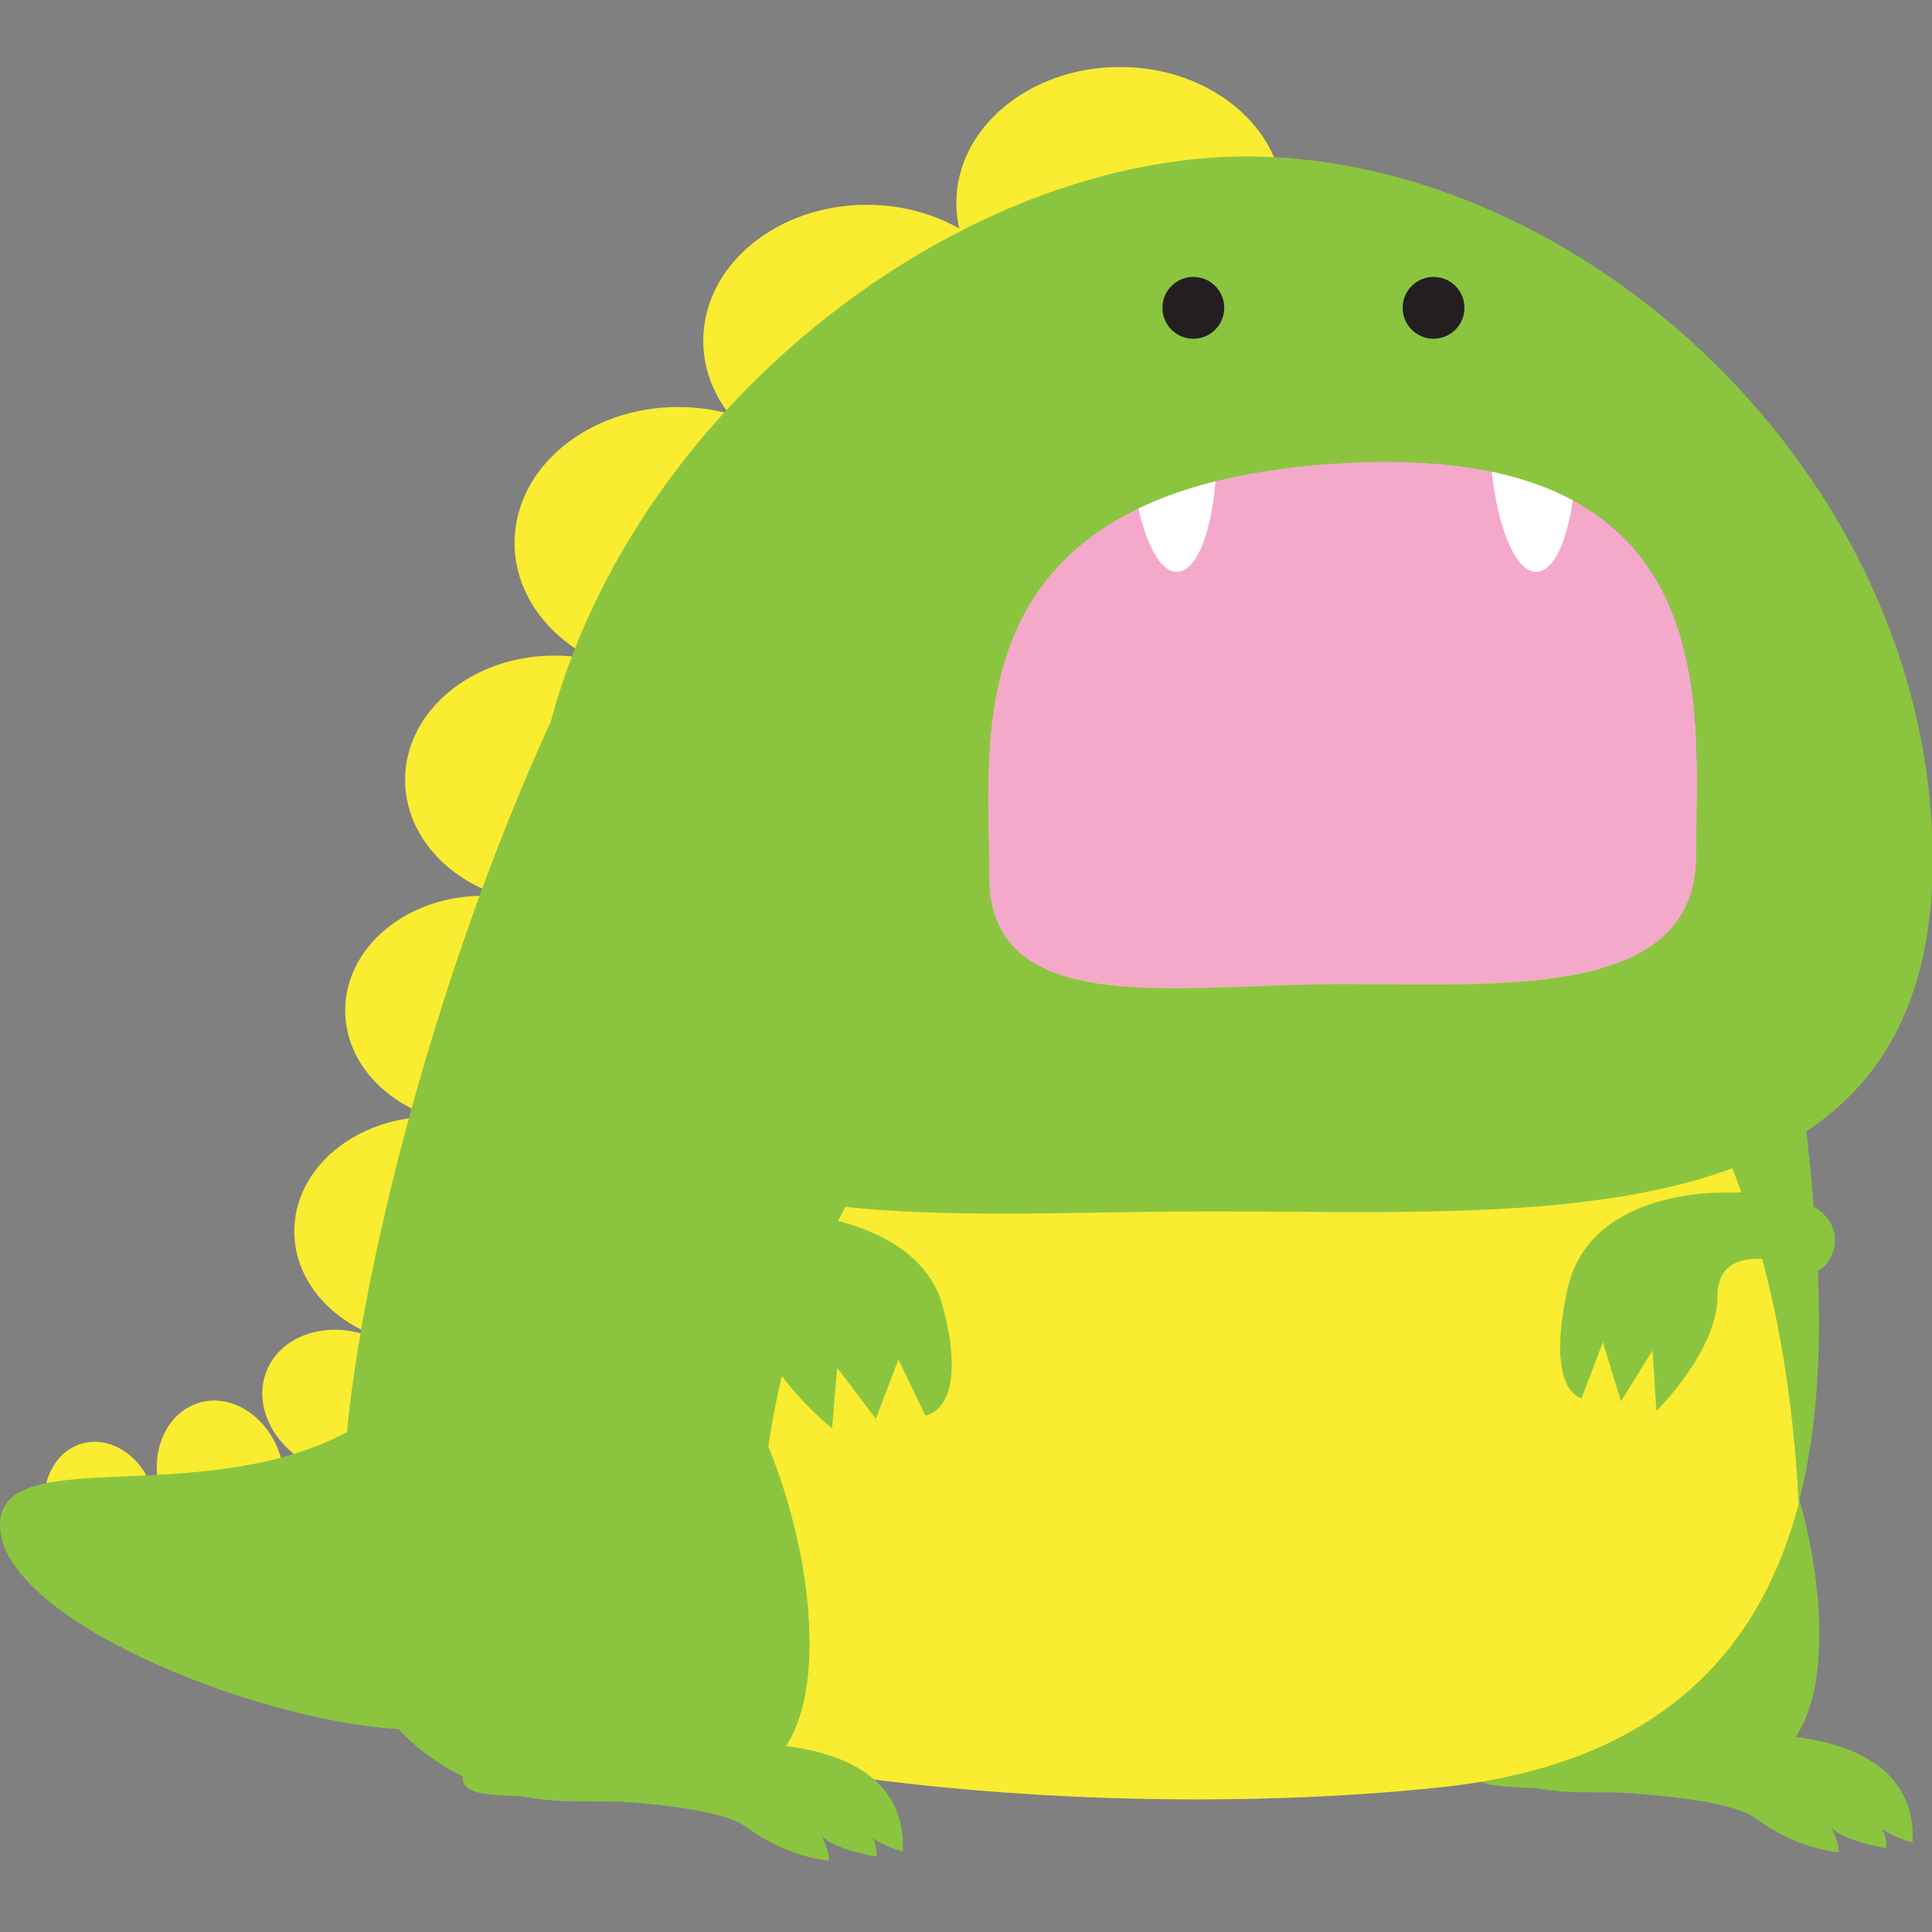 <?xml version="1.0" encoding="utf-8"?>
<!-- Generator: Adobe Illustrator 21.1.0, SVG Export Plug-In . SVG Version: 6.00 Build 0)  -->
<svg version="1.1" id="Layer_1" xmlns="http://www.w3.org/2000/svg" xmlns:xlink="http://www.w3.org/1999/xlink" x="0px" y="0px"
	 viewBox="0 0 300 300" style="enable-background:new 0 0 300 300;" xml:space="preserve">
<rect x="0" y="0" width="300" height="300" fill="#808080" stroke="none"/>
<style type="text/css">
	.st0{fill:#F9EC31;}
	.st1{fill:#8BC53F;}
	.st2{fill:#F5A9CA;}
	.st3{fill:#FFFFFF;}
	.st4{fill:#231F20;}
</style>
<g>
	<ellipse class="st0" cx="173.9" cy="31.5" rx="25.4" ry="21.1"/>
	<ellipse class="st0" cx="134.6" cy="52.9" rx="25.4" ry="21.1"/>
	<ellipse class="st0" cx="105.3" cy="84.3" rx="25.4" ry="21.1"/>
	<ellipse class="st0" cx="86.1" cy="121.1" rx="23.2" ry="19.3"/>
	<ellipse class="st0" cx="75" cy="156.9" rx="21.4" ry="17.8"/>
	<ellipse class="st0" cx="67.1" cy="191.2" rx="21.4" ry="17.8"/>
	
		<ellipse transform="matrix(0.383 -0.924 0.924 0.383 -168.14 183.944)" class="st0" cx="53.6" cy="217.8" rx="11" ry="13.2"/>
	<path class="st0" d="M37.5,240.2c-5.1,1.5-10.8-2.3-12.6-8.5c-1.8-6.2,0.9-12.4,6.1-13.9c5.1-1.5,10.8,2.3,12.6,8.5
		C45.4,232.5,42.7,238.7,37.5,240.2z"/>
	
		<ellipse transform="matrix(0.961 -0.278 0.278 0.961 -64.382 13.498)" class="st0" cx="15.5" cy="234.1" rx="8.6" ry="10.4"/>
	<path class="st1" d="M0,236.8c0,15.2,42.9,31.8,65,31.8c22.1,0,46.4,2,46.4-13.2c0-15.2-31.9-58.4-46.4-41.8
		C42.9,239,0,221.6,0,236.8z"/>
	<path class="st1" d="M282.5,253.8c0,26.6-18.1,24.5-36.7,24.5c-18.6,0-37-12.5-37-39.1c0-26.6,18.8-46.6,37.4-46.6
		C264.8,192.5,282.5,227.2,282.5,253.8z"/>
	<path class="st1" d="M251.9,271.1c0,0,46.1-9.7,45.1,15c0,0-4.7-1.1-7-4.1c0,0,3.1,1.2,2.9,5c0,0-7.7-1.3-8.7-3.6
		c0,0,1.5,2.9,1.3,4.2c0,0-6.2-0.3-12.8-5.2c-6.7-4.9-36.5-4.2-41.4-5.3C226.2,275.9,226.1,269.7,251.9,271.1z"/>
	<path class="st1" d="M280.3,173.7c3.7,35,10.4,96.6-56.4,103.8c-66.8,7.1-166.6-5.7-170.3-40.7c-3.7-35,38.2-194.3,105-201.4
		C225.4,28.3,276.6,138.7,280.3,173.7z"/>
	<path class="st0" d="M223.9,277.5c34.8-3.7,49.7-22.2,55.4-44c-3.2-64-31.9-98.4-69.3-98.4c-39.6,0-92.1,37.7-92.1,109.3
		c0,10.2,0.6,20,1.9,29.5C152.6,279.8,192,280.9,223.9,277.5z"/>
	<path class="st1" d="M125.7,255.2c0,26.6-18.1,24.5-36.7,24.5c-18.6,0-37-12.5-37-39.1C52,214,70.8,194,89.4,194
		C108,194,125.7,228.6,125.7,255.2z"/>
	<path class="st1" d="M95.1,272.5c0,0,46.1-9.7,45.1,15c0,0-4.7-1.1-7-4.2c0,0,3.1,1.2,2.9,5c0,0-7.7-1.3-8.7-3.6
		c0,0,1.5,2.9,1.3,4.2c0,0-6.2-0.3-12.8-5.2c-6.7-4.9-36.5-4.2-41.4-5.3C69.4,277.3,69.4,271.1,95.1,272.5z"/>
	<path class="st1" d="M115.3,187.9c0,0,26.8-1.1,31.1,15c4.3,16.1-2.7,16.9-2.7,16.9l-4.2-8.7l-3.5,9.2l-6-7.9l-0.8,9.4
		c0,0-11.7-9.3-11.7-17.9c0-8.6-13.6-5.4-17.9-3.9C95.3,201.5,86.8,186.8,115.3,187.9z"/>
	<path class="st1" d="M268.5,185.2c0,0-21.6-1.1-25.1,15c-3.5,16.1,2.2,16.9,2.2,16.9l3.3-8.7l2.8,9.2l4.9-7.9l0.6,9.4
		c0,0,9.5-9.3,9.5-17.9c0-8.6,11-5.4,14.4-3.9C284.7,198.8,291.6,184.2,268.5,185.2z"/>
	<path class="st2" d="M263.4,132.8c0,22.3-29.6,20-54.9,20c-25.4,0-54.9,5.7-54.9-16.6c0-22.3-6.1-60.8,54.9-64.3
		C268.9,68.5,263.4,110.4,263.4,132.8z"/>
	<path class="st3" d="M231.4,70.6c0.7,10.3,3.7,18.3,7.2,18.2c3.5-0.1,6.1-8.2,6.1-18.6L231.4,70.6z"/>
	<path class="st3" d="M175.6,70.6c0.7,10.3,3.7,18.3,7.2,18.2c3.5-0.1,6.1-8.2,6.1-18.6L175.6,70.6z"/>
	<path class="st1" d="M193.6,24.3c-51.9,0-111.3,52.2-111.3,112c0,59.7,53.8,51.8,105.8,51.8c51.9,0,112,5.1,112-54.6
		C300,73.7,245.5,24.3,193.6,24.3z M263.4,132.8c0,22.3-29.6,20-54.9,20c-25.4,0-54.9,5.7-54.9-16.6c0-22.3-6.1-60.8,54.9-64.3
		C268.9,68.5,263.4,110.4,263.4,132.8z"/>
	<circle class="st4" cx="185.3" cy="47.8" r="4.8"/>
	<circle class="st4" cx="222.6" cy="47.8" r="4.8"/>
</g>
</svg>
